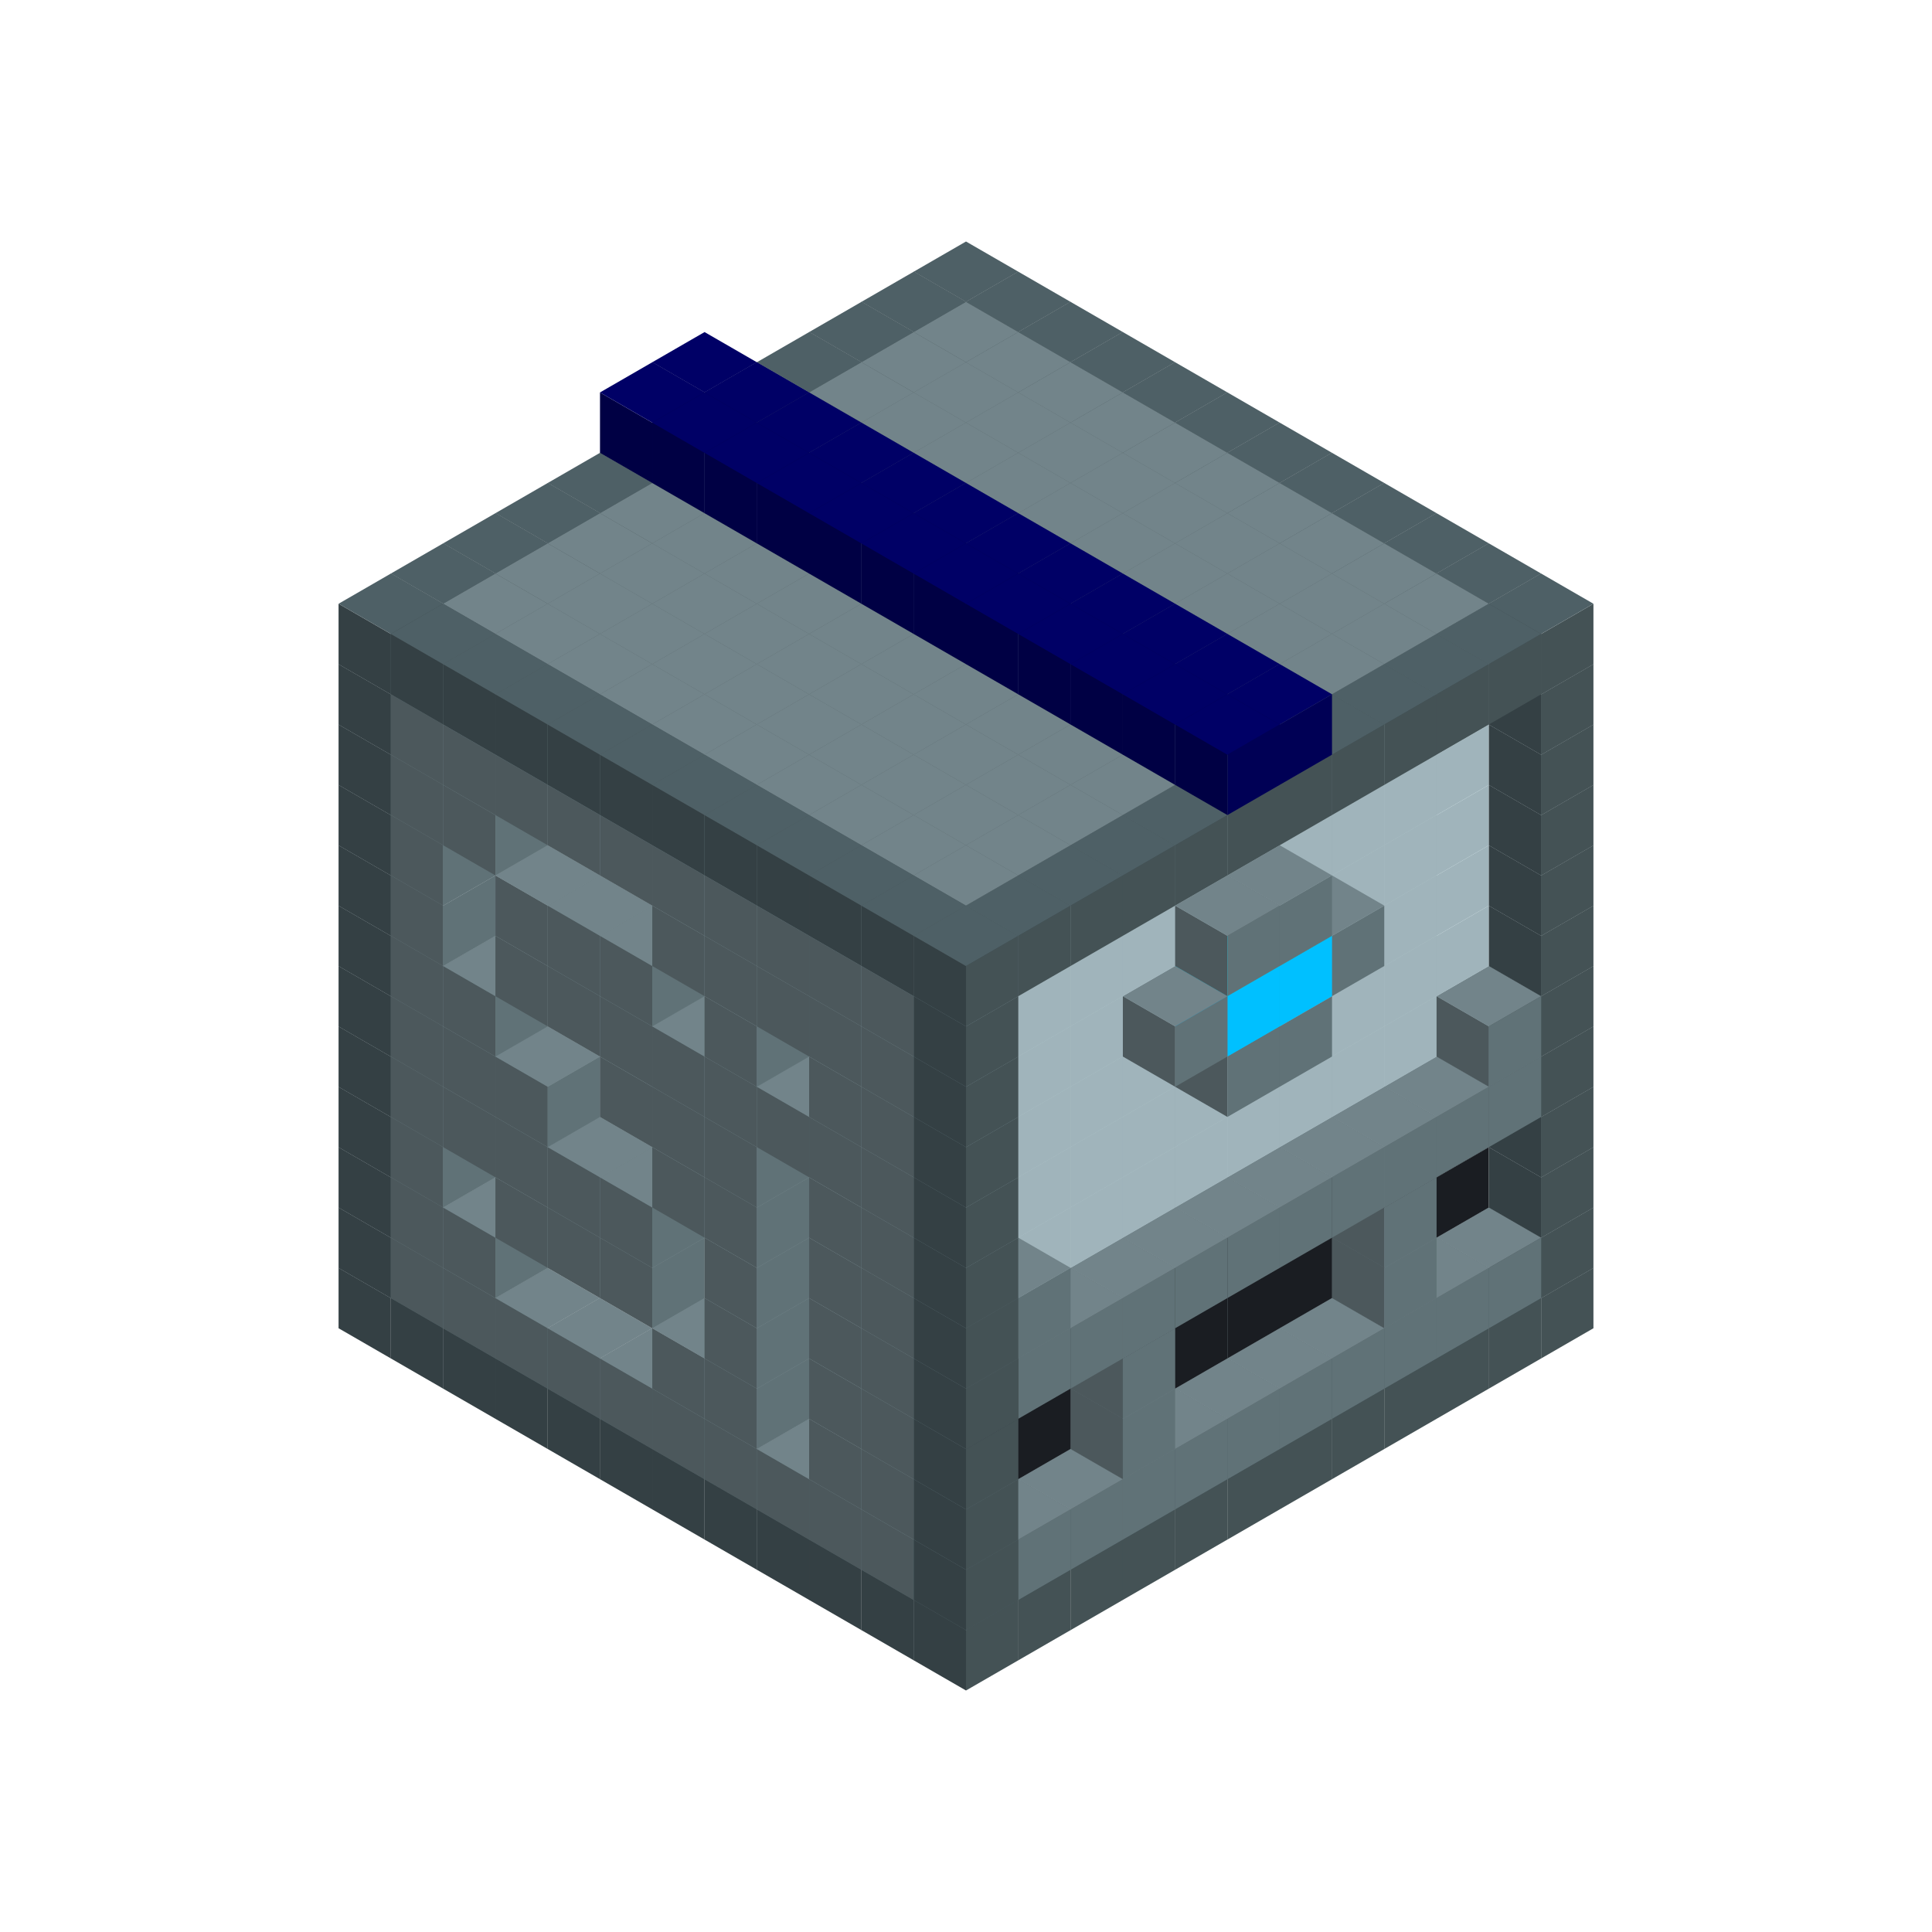 
<svg width='600' height='600' viewBox='4436371 5550000 3200000 3200000' xmlns='http://www.w3.org/2000/svg' xmlns:xlink='http://www.w3.org/1999/xlink'>
<use xlink:href='#v-0x00000070-4' transform='translate(983738,3600000)'/>
<use xlink:href='#v-0x00000070-4' transform='translate(1070341,3650000)'/>
<use xlink:href='#v-0x00000070-4' transform='translate(1156944,3700000)'/>
<use xlink:href='#v-0x00000070-4' transform='translate(1243547,3750000)'/>
<use xlink:href='#v-0x00000070-4' transform='translate(1330150,3800000)'/>
<use xlink:href='#v-0x00000070-4' transform='translate(1416753,3850000)'/>
<use xlink:href='#v-0x00000070-4' transform='translate(1503356,3900000)'/>
<use xlink:href='#v-0x00000070-4' transform='translate(1589959,3950000)'/>
<use xlink:href='#v-0x00000070-4' transform='translate(1676562,4000000)'/>
<use xlink:href='#v-0x00000070-4' transform='translate(1763165,4050000)'/>
<use xlink:href='#v-0x00000070-4' transform='translate(1849768,4100000)'/>
<use xlink:href='#v-0x00000070-4' transform='translate(2889004,3600000)'/>
<use xlink:href='#v-0x00000070-4' transform='translate(2802401,3650000)'/>
<use xlink:href='#v-0x00000070-4' transform='translate(2715798,3700000)'/>
<use xlink:href='#v-0x00000070-4' transform='translate(2629195,3750000)'/>
<use xlink:href='#v-0x00000070-4' transform='translate(2542592,3800000)'/>
<use xlink:href='#v-0x00000070-4' transform='translate(2455989,3850000)'/>
<use xlink:href='#v-0x00000070-4' transform='translate(2369386,3900000)'/>
<use xlink:href='#v-0x00000070-4' transform='translate(2282783,3950000)'/>
<use xlink:href='#v-0x00000070-4' transform='translate(2196180,4000000)'/>
<use xlink:href='#v-0x00000070-4' transform='translate(2109577,4050000)'/>
<use xlink:href='#v-0x00000070-4' transform='translate(2022974,4100000)'/>
<use xlink:href='#v-0x00000070-4' transform='translate(1936371,4150000)'/>
<use xlink:href='#v-0x00000070-4' transform='translate(983738,3500000)'/>
<use xlink:href='#v-0x00000070-1' transform='translate(1070341,3550000)'/>
<use xlink:href='#v-0x00000070-1' transform='translate(1156944,3600000)'/>
<use xlink:href='#v-0x00000070-1' transform='translate(1243547,3650000)'/>
<use xlink:href='#v-0x00000070-1' transform='translate(1330150,3700000)'/>
<use xlink:href='#v-0x00000070-1' transform='translate(1416753,3750000)'/>
<use xlink:href='#v-0x00000070-1' transform='translate(1503356,3800000)'/>
<use xlink:href='#v-0x00000070-1' transform='translate(1589959,3850000)'/>
<use xlink:href='#v-0x00000070-1' transform='translate(1676562,3900000)'/>
<use xlink:href='#v-0x00000070-1' transform='translate(1763165,3950000)'/>
<use xlink:href='#v-0x00000070-2' transform='translate(2715798,3500000)'/>
<use xlink:href='#v-0x00000070-2' transform='translate(2629195,3550000)'/>
<use xlink:href='#v-0x00000070-2' transform='translate(2542592,3600000)'/>
<use xlink:href='#v-0x00000070-2' transform='translate(2455989,3650000)'/>
<use xlink:href='#v-0x00000070-2' transform='translate(2369386,3700000)'/>
<use xlink:href='#v-0x00000070-2' transform='translate(2282783,3750000)'/>
<use xlink:href='#v-0x00000070-2' transform='translate(2196180,3800000)'/>
<use xlink:href='#v-0x00000070-2' transform='translate(2109577,3850000)'/>
<use xlink:href='#v-0x00000070-2' transform='translate(2022974,3900000)'/>
<use xlink:href='#v-0x00000070-2' transform='translate(1936371,3950000)'/>
<use xlink:href='#v-0x00000070-1' transform='translate(1849768,4000000)'/>
<use xlink:href='#v-0x00000070-4' transform='translate(2889004,3500000)'/>
<use xlink:href='#v-0x00000070-1' transform='translate(2802401,3550000)'/>
<use xlink:href='#v-0x00000070-1' transform='translate(2715798,3600000)'/>
<use xlink:href='#v-0x00000070-1' transform='translate(2629195,3650000)'/>
<use xlink:href='#v-0x00000070-1' transform='translate(2542592,3700000)'/>
<use xlink:href='#v-0x00000070-1' transform='translate(2455989,3750000)'/>
<use xlink:href='#v-0x00000070-1' transform='translate(2369386,3800000)'/>
<use xlink:href='#v-0x00000070-1' transform='translate(2282783,3850000)'/>
<use xlink:href='#v-0x00000070-1' transform='translate(2196180,3900000)'/>
<use xlink:href='#v-0x00000070-1' transform='translate(2109577,3950000)'/>
<use xlink:href='#v-0x00000070-1' transform='translate(2022974,4000000)'/>
<use xlink:href='#v-0x00000070-4' transform='translate(1936371,4050000)'/>
<use xlink:href='#v-0x00000070-4' transform='translate(983738,3400000)'/>
<use xlink:href='#v-0x00000070-1' transform='translate(1070341,3450000)'/>
<use xlink:href='#v-0x00000070-2' transform='translate(1243547,3450000)'/>
<use xlink:href='#v-0x00000070-1' transform='translate(1156944,3500000)'/>
<use xlink:href='#v-0x00000070-2' transform='translate(1330150,3500000)'/>
<use xlink:href='#v-0x00000070-2' transform='translate(1416753,3550000)'/>
<use xlink:href='#v-0x00000070-2' transform='translate(1503356,3600000)'/>
<use xlink:href='#v-0x00000070-2' transform='translate(1589959,3650000)'/>
<use xlink:href='#v-0x00000070-1' transform='translate(1503356,3700000)'/>
<use xlink:href='#v-0x00000070-2' transform='translate(1676562,3700000)'/>
<use xlink:href='#v-0x00000070-1' transform='translate(1589959,3750000)'/>
<use xlink:href='#v-0x00000070-2' transform='translate(1763165,3750000)'/>
<use xlink:href='#v-0x00000070-2' transform='translate(1849768,3800000)'/>
<use xlink:href='#v-0x00000070-1' transform='translate(1763165,3850000)'/>
<use xlink:href='#v-0x00000070-5' transform='translate(2715798,3400000)'/>
<use xlink:href='#v-0x00000070-5' transform='translate(2629195,3450000)'/>
<use xlink:href='#v-0x00000070-5' transform='translate(2542592,3500000)'/>
<use xlink:href='#v-0x00000070-5' transform='translate(2455989,3550000)'/>
<use xlink:href='#v-0x00000070-5' transform='translate(2369386,3600000)'/>
<use xlink:href='#v-0x00000070-5' transform='translate(2282783,3650000)'/>
<use xlink:href='#v-0x00000070-5' transform='translate(2196180,3700000)'/>
<use xlink:href='#v-0x00000070-5' transform='translate(2109577,3750000)'/>
<use xlink:href='#v-0x00000070-5' transform='translate(2022974,3800000)'/>
<use xlink:href='#v-0x00000070-5' transform='translate(1936371,3850000)'/>
<use xlink:href='#v-0x00000070-1' transform='translate(1849768,3900000)'/>
<use xlink:href='#v-0x00000070-4' transform='translate(2889004,3400000)'/>
<use xlink:href='#v-0x00000070-1' transform='translate(2629195,3550000)'/>
<use xlink:href='#v-0x00000070-1' transform='translate(2196180,3800000)'/>
<use xlink:href='#v-0x00000070-4' transform='translate(1936371,3950000)'/>
<use xlink:href='#v-0x00000070-4' transform='translate(983738,3300000)'/>
<use xlink:href='#v-0x00000070-1' transform='translate(1070341,3350000)'/>
<use xlink:href='#v-0x00000070-2' transform='translate(1243547,3350000)'/>
<use xlink:href='#v-0x00000070-2' transform='translate(1330150,3400000)'/>
<use xlink:href='#v-0x00000070-1' transform='translate(1243547,3450000)'/>
<use xlink:href='#v-0x00000070-2' transform='translate(1416753,3450000)'/>
<use xlink:href='#v-0x00000070-1' transform='translate(1330150,3500000)'/>
<use xlink:href='#v-0x00000070-2' transform='translate(1503356,3500000)'/>
<use xlink:href='#v-0x00000070-1' transform='translate(1416753,3550000)'/>
<use xlink:href='#v-0x00000070-2' transform='translate(1589959,3550000)'/>
<use xlink:href='#v-0x00000070-2' transform='translate(1676562,3600000)'/>
<use xlink:href='#v-0x00000070-1' transform='translate(1589959,3650000)'/>
<use xlink:href='#v-0x00000070-2' transform='translate(1763165,3650000)'/>
<use xlink:href='#v-0x00000070-2' transform='translate(1849768,3700000)'/>
<use xlink:href='#v-0x00000070-1' transform='translate(1763165,3750000)'/>
<use xlink:href='#v-0x00000070-5' transform='translate(2715798,3300000)'/>
<use xlink:href='#v-0x00000070-5' transform='translate(2629195,3350000)'/>
<use xlink:href='#v-0x00000070-5' transform='translate(2542592,3400000)'/>
<use xlink:href='#v-0x00000070-5' transform='translate(2455989,3450000)'/>
<use xlink:href='#v-0x00000070-5' transform='translate(2369386,3500000)'/>
<use xlink:href='#v-0x00000070-5' transform='translate(2282783,3550000)'/>
<use xlink:href='#v-0x00000070-5' transform='translate(2196180,3600000)'/>
<use xlink:href='#v-0x00000070-5' transform='translate(2109577,3650000)'/>
<use xlink:href='#v-0x00000070-5' transform='translate(2022974,3700000)'/>
<use xlink:href='#v-0x00000070-5' transform='translate(1936371,3750000)'/>
<use xlink:href='#v-0x00000070-1' transform='translate(1849768,3800000)'/>
<use xlink:href='#v-0x00000070-4' transform='translate(2889004,3300000)'/>
<use xlink:href='#v-0x00000070-1' transform='translate(2629195,3450000)'/>
<use xlink:href='#v-0x00000070-1' transform='translate(2196180,3700000)'/>
<use xlink:href='#v-0x00000070-4' transform='translate(1936371,3850000)'/>
<use xlink:href='#v-0x00000070-4' transform='translate(983738,3200000)'/>
<use xlink:href='#v-0x00000070-1' transform='translate(1070341,3250000)'/>
<use xlink:href='#v-0x00000070-2' transform='translate(1243547,3250000)'/>
<use xlink:href='#v-0x00000070-1' transform='translate(1156944,3300000)'/>
<use xlink:href='#v-0x00000070-2' transform='translate(1330150,3300000)'/>
<use xlink:href='#v-0x00000070-1' transform='translate(1243547,3350000)'/>
<use xlink:href='#v-0x00000070-2' transform='translate(1416753,3350000)'/>
<use xlink:href='#v-0x00000070-1' transform='translate(1330150,3400000)'/>
<use xlink:href='#v-0x00000070-2' transform='translate(1503356,3400000)'/>
<use xlink:href='#v-0x00000070-1' transform='translate(1416753,3450000)'/>
<use xlink:href='#v-0x00000070-2' transform='translate(1589959,3450000)'/>
<use xlink:href='#v-0x00000070-2' transform='translate(1676562,3500000)'/>
<use xlink:href='#v-0x00000070-1' transform='translate(1589959,3550000)'/>
<use xlink:href='#v-0x00000070-2' transform='translate(1763165,3550000)'/>
<use xlink:href='#v-0x00000070-2' transform='translate(1849768,3600000)'/>
<use xlink:href='#v-0x00000070-1' transform='translate(1763165,3650000)'/>
<use xlink:href='#v-0x00000070-2' transform='translate(2715798,3200000)'/>
<use xlink:href='#v-0x00000070-2' transform='translate(2629195,3250000)'/>
<use xlink:href='#v-0x00000070-2' transform='translate(2542592,3300000)'/>
<use xlink:href='#v-0x00000070-2' transform='translate(2455989,3350000)'/>
<use xlink:href='#v-0x00000070-2' transform='translate(2369386,3400000)'/>
<use xlink:href='#v-0x00000070-2' transform='translate(2282783,3450000)'/>
<use xlink:href='#v-0x00000070-2' transform='translate(2196180,3500000)'/>
<use xlink:href='#v-0x00000070-2' transform='translate(2109577,3550000)'/>
<use xlink:href='#v-0x00000070-2' transform='translate(2022974,3600000)'/>
<use xlink:href='#v-0x00000070-2' transform='translate(1936371,3650000)'/>
<use xlink:href='#v-0x00000070-1' transform='translate(1849768,3700000)'/>
<use xlink:href='#v-0x00000070-4' transform='translate(2889004,3200000)'/>
<use xlink:href='#v-0x00000070-1' transform='translate(2802401,3250000)'/>
<use xlink:href='#v-0x00000070-1' transform='translate(2715798,3300000)'/>
<use xlink:href='#v-0x00000070-1' transform='translate(2629195,3350000)'/>
<use xlink:href='#v-0x00000070-1' transform='translate(2542592,3400000)'/>
<use xlink:href='#v-0x00000070-1' transform='translate(2455989,3450000)'/>
<use xlink:href='#v-0x00000070-1' transform='translate(2369386,3500000)'/>
<use xlink:href='#v-0x00000070-1' transform='translate(2282783,3550000)'/>
<use xlink:href='#v-0x00000070-1' transform='translate(2196180,3600000)'/>
<use xlink:href='#v-0x00000070-1' transform='translate(2109577,3650000)'/>
<use xlink:href='#v-0x00000070-1' transform='translate(2022974,3700000)'/>
<use xlink:href='#v-0x00000070-4' transform='translate(1936371,3750000)'/>
<use xlink:href='#v-0x00000070-4' transform='translate(983738,3100000)'/>
<use xlink:href='#v-0x00000070-1' transform='translate(1070341,3150000)'/>
<use xlink:href='#v-0x00000070-2' transform='translate(1243547,3150000)'/>
<use xlink:href='#v-0x00000070-1' transform='translate(1156944,3200000)'/>
<use xlink:href='#v-0x00000070-2' transform='translate(1330150,3200000)'/>
<use xlink:href='#v-0x00000070-1' transform='translate(1243547,3250000)'/>
<use xlink:href='#v-0x00000070-2' transform='translate(1416753,3250000)'/>
<use xlink:href='#v-0x00000070-2' transform='translate(1503356,3300000)'/>
<use xlink:href='#v-0x00000070-2' transform='translate(1589959,3350000)'/>
<use xlink:href='#v-0x00000070-1' transform='translate(1503356,3400000)'/>
<use xlink:href='#v-0x00000070-2' transform='translate(1676562,3400000)'/>
<use xlink:href='#v-0x00000070-1' transform='translate(1589959,3450000)'/>
<use xlink:href='#v-0x00000070-2' transform='translate(1763165,3450000)'/>
<use xlink:href='#v-0x00000070-2' transform='translate(1849768,3500000)'/>
<use xlink:href='#v-0x00000070-1' transform='translate(1763165,3550000)'/>
<use xlink:href='#v-0x00000070-2' transform='translate(2715798,3100000)'/>
<use xlink:href='#v-0x00000070-2' transform='translate(2629195,3150000)'/>
<use xlink:href='#v-0x00000070-2' transform='translate(2542592,3200000)'/>
<use xlink:href='#v-0x00000070-2' transform='translate(2455989,3250000)'/>
<use xlink:href='#v-0x00000070-2' transform='translate(2369386,3300000)'/>
<use xlink:href='#v-0x00000070-2' transform='translate(2282783,3350000)'/>
<use xlink:href='#v-0x00000070-2' transform='translate(2196180,3400000)'/>
<use xlink:href='#v-0x00000070-2' transform='translate(2109577,3450000)'/>
<use xlink:href='#v-0x00000070-2' transform='translate(2022974,3500000)'/>
<use xlink:href='#v-0x00000070-2' transform='translate(1936371,3550000)'/>
<use xlink:href='#v-0x00000070-1' transform='translate(1849768,3600000)'/>
<use xlink:href='#v-0x00000070-4' transform='translate(2889004,3100000)'/>
<use xlink:href='#v-0x00000070-1' transform='translate(2802401,3150000)'/>
<use xlink:href='#v-0x00000070-1' transform='translate(2022974,3600000)'/>
<use xlink:href='#v-0x00000070-4' transform='translate(1936371,3650000)'/>
<use xlink:href='#v-0x00000070-4' transform='translate(983738,3000000)'/>
<use xlink:href='#v-0x00000070-1' transform='translate(1070341,3050000)'/>
<use xlink:href='#v-0x00000070-2' transform='translate(1243547,3050000)'/>
<use xlink:href='#v-0x00000070-1' transform='translate(1156944,3100000)'/>
<use xlink:href='#v-0x00000070-2' transform='translate(1330150,3100000)'/>
<use xlink:href='#v-0x00000070-2' transform='translate(1416753,3150000)'/>
<use xlink:href='#v-0x00000070-2' transform='translate(1503356,3200000)'/>
<use xlink:href='#v-0x00000070-1' transform='translate(1416753,3250000)'/>
<use xlink:href='#v-0x00000070-2' transform='translate(1589959,3250000)'/>
<use xlink:href='#v-0x00000070-1' transform='translate(1503356,3300000)'/>
<use xlink:href='#v-0x00000070-2' transform='translate(1676562,3300000)'/>
<use xlink:href='#v-0x00000070-1' transform='translate(1589959,3350000)'/>
<use xlink:href='#v-0x00000070-2' transform='translate(1763165,3350000)'/>
<use xlink:href='#v-0x00000070-2' transform='translate(1849768,3400000)'/>
<use xlink:href='#v-0x00000070-1' transform='translate(1763165,3450000)'/>
<use xlink:href='#v-0x00000070-2' transform='translate(2715798,3000000)'/>
<use xlink:href='#v-0x00000070-2' transform='translate(2629195,3050000)'/>
<use xlink:href='#v-0x00000070-2' transform='translate(2542592,3100000)'/>
<use xlink:href='#v-0x00000070-2' transform='translate(2455989,3150000)'/>
<use xlink:href='#v-0x00000070-2' transform='translate(2369386,3200000)'/>
<use xlink:href='#v-0x00000070-2' transform='translate(2282783,3250000)'/>
<use xlink:href='#v-0x00000070-2' transform='translate(2196180,3300000)'/>
<use xlink:href='#v-0x00000070-2' transform='translate(2109577,3350000)'/>
<use xlink:href='#v-0x00000070-2' transform='translate(2022974,3400000)'/>
<use xlink:href='#v-0x00000070-2' transform='translate(1936371,3450000)'/>
<use xlink:href='#v-0x00000070-1' transform='translate(1849768,3500000)'/>
<use xlink:href='#v-0x00000070-4' transform='translate(2889004,3000000)'/>
<use xlink:href='#v-0x00000070-4' transform='translate(1936371,3550000)'/>
<use xlink:href='#v-0x00000070-4' transform='translate(983738,2900000)'/>
<use xlink:href='#v-0x00000070-1' transform='translate(1070341,2950000)'/>
<use xlink:href='#v-0x00000070-2' transform='translate(1243547,2950000)'/>
<use xlink:href='#v-0x00000070-2' transform='translate(1330150,3000000)'/>
<use xlink:href='#v-0x00000070-1' transform='translate(1243547,3050000)'/>
<use xlink:href='#v-0x00000070-2' transform='translate(1416753,3050000)'/>
<use xlink:href='#v-0x00000070-1' transform='translate(1330150,3100000)'/>
<use xlink:href='#v-0x00000070-2' transform='translate(1503356,3100000)'/>
<use xlink:href='#v-0x00000070-1' transform='translate(1416753,3150000)'/>
<use xlink:href='#v-0x00000070-2' transform='translate(1589959,3150000)'/>
<use xlink:href='#v-0x00000070-1' transform='translate(1503356,3200000)'/>
<use xlink:href='#v-0x00000070-2' transform='translate(1676562,3200000)'/>
<use xlink:href='#v-0x00000070-1' transform='translate(1589959,3250000)'/>
<use xlink:href='#v-0x00000070-2' transform='translate(1763165,3250000)'/>
<use xlink:href='#v-0x00000070-1' transform='translate(1676562,3300000)'/>
<use xlink:href='#v-0x00000070-2' transform='translate(1849768,3300000)'/>
<use xlink:href='#v-0x00000070-1' transform='translate(1763165,3350000)'/>
<use xlink:href='#v-0x00000070-2' transform='translate(2715798,2900000)'/>
<use xlink:href='#v-0x00000070-2' transform='translate(2629195,2950000)'/>
<use xlink:href='#v-0x00000070-2' transform='translate(2542592,3000000)'/>
<use xlink:href='#v-0x00000070-2' transform='translate(2455989,3050000)'/>
<use xlink:href='#v-0x00000070-2' transform='translate(2369386,3100000)'/>
<use xlink:href='#v-0x00000070-2' transform='translate(2282783,3150000)'/>
<use xlink:href='#v-0x00000070-2' transform='translate(2196180,3200000)'/>
<use xlink:href='#v-0x00000070-2' transform='translate(2109577,3250000)'/>
<use xlink:href='#v-0x00000070-2' transform='translate(2022974,3300000)'/>
<use xlink:href='#v-0x00000070-2' transform='translate(1936371,3350000)'/>
<use xlink:href='#v-0x00000070-1' transform='translate(1849768,3400000)'/>
<use xlink:href='#v-0x00000070-4' transform='translate(2889004,2900000)'/>
<use xlink:href='#v-0x00000070-1' transform='translate(2455989,3150000)'/>
<use xlink:href='#v-0x00000070-1' transform='translate(2369386,3200000)'/>
<use xlink:href='#v-0x00000070-4' transform='translate(1936371,3450000)'/>
<use xlink:href='#v-0x00000070-4' transform='translate(983738,2800000)'/>
<use xlink:href='#v-0x00000070-1' transform='translate(1070341,2850000)'/>
<use xlink:href='#v-0x00000070-2' transform='translate(1243547,2850000)'/>
<use xlink:href='#v-0x00000070-2' transform='translate(1330150,2900000)'/>
<use xlink:href='#v-0x00000070-1' transform='translate(1243547,2950000)'/>
<use xlink:href='#v-0x00000070-2' transform='translate(1416753,2950000)'/>
<use xlink:href='#v-0x00000070-1' transform='translate(1330150,3000000)'/>
<use xlink:href='#v-0x00000070-2' transform='translate(1503356,3000000)'/>
<use xlink:href='#v-0x00000070-1' transform='translate(1416753,3050000)'/>
<use xlink:href='#v-0x00000070-2' transform='translate(1589959,3050000)'/>
<use xlink:href='#v-0x00000070-2' transform='translate(1676562,3100000)'/>
<use xlink:href='#v-0x00000070-1' transform='translate(1589959,3150000)'/>
<use xlink:href='#v-0x00000070-2' transform='translate(1763165,3150000)'/>
<use xlink:href='#v-0x00000070-2' transform='translate(1849768,3200000)'/>
<use xlink:href='#v-0x00000070-1' transform='translate(1763165,3250000)'/>
<use xlink:href='#v-0x00000070-2' transform='translate(2715798,2800000)'/>
<use xlink:href='#v-0x00000070-2' transform='translate(2629195,2850000)'/>
<use xlink:href='#v-0x00000070-2' transform='translate(2542592,2900000)'/>
<use xlink:href='#v-0x00000070-2' transform='translate(2455989,2950000)'/>
<use xlink:href='#v-0x00000070-2' transform='translate(2369386,3000000)'/>
<use xlink:href='#v-0x00000070-2' transform='translate(2282783,3050000)'/>
<use xlink:href='#v-0x00000070-2' transform='translate(2196180,3100000)'/>
<use xlink:href='#v-0x00000070-2' transform='translate(2109577,3150000)'/>
<use xlink:href='#v-0x00000070-2' transform='translate(2022974,3200000)'/>
<use xlink:href='#v-0x00000070-2' transform='translate(1936371,3250000)'/>
<use xlink:href='#v-0x00000070-1' transform='translate(1849768,3300000)'/>
<use xlink:href='#v-0x00000070-4' transform='translate(2889004,2800000)'/>
<use xlink:href='#v-0x00000070-1' transform='translate(2542592,3000000)'/>
<use xlink:href='#v-0x00000070-3' transform='translate(2455989,3050000)'/>
<use xlink:href='#v-0x00000070-3' transform='translate(2369386,3100000)'/>
<use xlink:href='#v-0x00000070-1' transform='translate(2282783,3150000)'/>
<use xlink:href='#v-0x00000070-4' transform='translate(1936371,3350000)'/>
<use xlink:href='#v-0x00000070-4' transform='translate(983738,2700000)'/>
<use xlink:href='#v-0x00000070-1' transform='translate(1070341,2750000)'/>
<use xlink:href='#v-0x00000070-2' transform='translate(1243547,2750000)'/>
<use xlink:href='#v-0x00000070-1' transform='translate(1156944,2800000)'/>
<use xlink:href='#v-0x00000070-2' transform='translate(1330150,2800000)'/>
<use xlink:href='#v-0x00000070-2' transform='translate(1416753,2850000)'/>
<use xlink:href='#v-0x00000070-2' transform='translate(1503356,2900000)'/>
<use xlink:href='#v-0x00000070-2' transform='translate(1589959,2950000)'/>
<use xlink:href='#v-0x00000070-1' transform='translate(1503356,3000000)'/>
<use xlink:href='#v-0x00000070-2' transform='translate(1676562,3000000)'/>
<use xlink:href='#v-0x00000070-1' transform='translate(1589959,3050000)'/>
<use xlink:href='#v-0x00000070-2' transform='translate(1763165,3050000)'/>
<use xlink:href='#v-0x00000070-1' transform='translate(1676562,3100000)'/>
<use xlink:href='#v-0x00000070-2' transform='translate(1849768,3100000)'/>
<use xlink:href='#v-0x00000070-1' transform='translate(1763165,3150000)'/>
<use xlink:href='#v-0x00000070-2' transform='translate(2715798,2700000)'/>
<use xlink:href='#v-0x00000070-2' transform='translate(2629195,2750000)'/>
<use xlink:href='#v-0x00000070-2' transform='translate(2542592,2800000)'/>
<use xlink:href='#v-0x00000070-2' transform='translate(2455989,2850000)'/>
<use xlink:href='#v-0x00000070-2' transform='translate(2369386,2900000)'/>
<use xlink:href='#v-0x00000070-2' transform='translate(2282783,2950000)'/>
<use xlink:href='#v-0x00000070-2' transform='translate(2196180,3000000)'/>
<use xlink:href='#v-0x00000070-2' transform='translate(2109577,3050000)'/>
<use xlink:href='#v-0x00000070-2' transform='translate(2022974,3100000)'/>
<use xlink:href='#v-0x00000070-2' transform='translate(1936371,3150000)'/>
<use xlink:href='#v-0x00000070-1' transform='translate(1849768,3200000)'/>
<use xlink:href='#v-0x00000070-4' transform='translate(2889004,2700000)'/>
<use xlink:href='#v-0x00000070-1' transform='translate(2455989,2950000)'/>
<use xlink:href='#v-0x00000070-1' transform='translate(2369386,3000000)'/>
<use xlink:href='#v-0x00000070-4' transform='translate(1936371,3250000)'/>
<use xlink:href='#v-0x00000070-4' transform='translate(983738,2600000)'/>
<use xlink:href='#v-0x00000070-1' transform='translate(1070341,2650000)'/>
<use xlink:href='#v-0x00000070-1' transform='translate(1156944,2700000)'/>
<use xlink:href='#v-0x00000070-1' transform='translate(1243547,2750000)'/>
<use xlink:href='#v-0x00000070-1' transform='translate(1330150,2800000)'/>
<use xlink:href='#v-0x00000070-1' transform='translate(1416753,2850000)'/>
<use xlink:href='#v-0x00000070-1' transform='translate(1503356,2900000)'/>
<use xlink:href='#v-0x00000070-1' transform='translate(1589959,2950000)'/>
<use xlink:href='#v-0x00000070-1' transform='translate(1676562,3000000)'/>
<use xlink:href='#v-0x00000070-1' transform='translate(1763165,3050000)'/>
<use xlink:href='#v-0x00000070-2' transform='translate(2715798,2600000)'/>
<use xlink:href='#v-0x00000070-2' transform='translate(2629195,2650000)'/>
<use xlink:href='#v-0x00000070-2' transform='translate(2542592,2700000)'/>
<use xlink:href='#v-0x00000070-2' transform='translate(2455989,2750000)'/>
<use xlink:href='#v-0x00000070-2' transform='translate(2369386,2800000)'/>
<use xlink:href='#v-0x00000070-2' transform='translate(2282783,2850000)'/>
<use xlink:href='#v-0x00000070-2' transform='translate(2196180,2900000)'/>
<use xlink:href='#v-0x00000070-2' transform='translate(2109577,2950000)'/>
<use xlink:href='#v-0x00000070-2' transform='translate(2022974,3000000)'/>
<use xlink:href='#v-0x00000070-2' transform='translate(1936371,3050000)'/>
<use xlink:href='#v-0x00000070-1' transform='translate(1849768,3100000)'/>
<use xlink:href='#v-0x00000070-4' transform='translate(2889004,2600000)'/>
<use xlink:href='#v-0x00000070-4' transform='translate(1936371,3150000)'/>
<use xlink:href='#v-0x00000070-4' transform='translate(1936371,1950000)'/>
<use xlink:href='#v-0x00000070-4' transform='translate(1849768,2000000)'/>
<use xlink:href='#v-0x00000070-4' transform='translate(1763165,2050000)'/>
<use xlink:href='#v-0x00000070-4' transform='translate(1676562,2100000)'/>
<use xlink:href='#v-0x00000070-4' transform='translate(1589959,2150000)'/>
<use xlink:href='#v-0x00000070-4' transform='translate(1503356,2200000)'/>
<use xlink:href='#v-0x00000070-4' transform='translate(1416753,2250000)'/>
<use xlink:href='#v-0x00000070-4' transform='translate(1330150,2300000)'/>
<use xlink:href='#v-0x00000070-4' transform='translate(1243547,2350000)'/>
<use xlink:href='#v-0x00000070-4' transform='translate(1156944,2400000)'/>
<use xlink:href='#v-0x00000070-4' transform='translate(1070341,2450000)'/>
<use xlink:href='#v-0x00000070-4' transform='translate(983738,2500000)'/>
<use xlink:href='#v-0x00000070-4' transform='translate(2022974,2000000)'/>
<use xlink:href='#v-0x00000070-1' transform='translate(1936371,2050000)'/>
<use xlink:href='#v-0x00000070-1' transform='translate(1849768,2100000)'/>
<use xlink:href='#v-0x00000070-1' transform='translate(1763165,2150000)'/>
<use xlink:href='#v-0x00000070-1' transform='translate(1676562,2200000)'/>
<use xlink:href='#v-0x00000070-1' transform='translate(1589959,2250000)'/>
<use xlink:href='#v-0x00000070-1' transform='translate(1503356,2300000)'/>
<use xlink:href='#v-0x00000070-1' transform='translate(1416753,2350000)'/>
<use xlink:href='#v-0x00000070-1' transform='translate(1330150,2400000)'/>
<use xlink:href='#v-0x00000070-1' transform='translate(1243547,2450000)'/>
<use xlink:href='#v-0x00000070-1' transform='translate(1156944,2500000)'/>
<use xlink:href='#v-0x00000070-4' transform='translate(1070341,2550000)'/>
<use xlink:href='#v-0x00000070-4' transform='translate(2109577,2050000)'/>
<use xlink:href='#v-0x00000070-1' transform='translate(2022974,2100000)'/>
<use xlink:href='#v-0x00000070-1' transform='translate(1936371,2150000)'/>
<use xlink:href='#v-0x00000070-1' transform='translate(1849768,2200000)'/>
<use xlink:href='#v-0x00000070-1' transform='translate(1763165,2250000)'/>
<use xlink:href='#v-0x00000070-1' transform='translate(1676562,2300000)'/>
<use xlink:href='#v-0x00000070-1' transform='translate(1589959,2350000)'/>
<use xlink:href='#v-0x00000070-1' transform='translate(1503356,2400000)'/>
<use xlink:href='#v-0x00000070-1' transform='translate(1416753,2450000)'/>
<use xlink:href='#v-0x00000070-1' transform='translate(1330150,2500000)'/>
<use xlink:href='#v-0x00000070-1' transform='translate(1243547,2550000)'/>
<use xlink:href='#v-0x00000070-4' transform='translate(1156944,2600000)'/>
<use xlink:href='#v-0x00000070-4' transform='translate(2196180,2100000)'/>
<use xlink:href='#v-0x00000070-1' transform='translate(2109577,2150000)'/>
<use xlink:href='#v-0x00000070-1' transform='translate(2022974,2200000)'/>
<use xlink:href='#v-0x00000070-1' transform='translate(1936371,2250000)'/>
<use xlink:href='#v-0x00000070-1' transform='translate(1849768,2300000)'/>
<use xlink:href='#v-0x00000070-1' transform='translate(1763165,2350000)'/>
<use xlink:href='#v-0x00000070-1' transform='translate(1676562,2400000)'/>
<use xlink:href='#v-0x00000070-1' transform='translate(1589959,2450000)'/>
<use xlink:href='#v-0x00000070-1' transform='translate(1503356,2500000)'/>
<use xlink:href='#v-0x00000070-1' transform='translate(1416753,2550000)'/>
<use xlink:href='#v-0x00000070-1' transform='translate(1330150,2600000)'/>
<use xlink:href='#v-0x00000070-4' transform='translate(1243547,2650000)'/>
<use xlink:href='#v-0x00000070-4' transform='translate(2282783,2150000)'/>
<use xlink:href='#v-0x00000070-1' transform='translate(2196180,2200000)'/>
<use xlink:href='#v-0x00000070-1' transform='translate(2109577,2250000)'/>
<use xlink:href='#v-0x00000070-1' transform='translate(2022974,2300000)'/>
<use xlink:href='#v-0x00000070-1' transform='translate(1936371,2350000)'/>
<use xlink:href='#v-0x00000070-1' transform='translate(1849768,2400000)'/>
<use xlink:href='#v-0x00000070-1' transform='translate(1763165,2450000)'/>
<use xlink:href='#v-0x00000070-1' transform='translate(1676562,2500000)'/>
<use xlink:href='#v-0x00000070-1' transform='translate(1589959,2550000)'/>
<use xlink:href='#v-0x00000070-1' transform='translate(1503356,2600000)'/>
<use xlink:href='#v-0x00000070-1' transform='translate(1416753,2650000)'/>
<use xlink:href='#v-0x00000070-4' transform='translate(1330150,2700000)'/>
<use xlink:href='#v-0x00000070-4' transform='translate(2369386,2200000)'/>
<use xlink:href='#v-0x00000070-1' transform='translate(2282783,2250000)'/>
<use xlink:href='#v-0x00000070-1' transform='translate(2196180,2300000)'/>
<use xlink:href='#v-0x00000070-1' transform='translate(2109577,2350000)'/>
<use xlink:href='#v-0x00000070-1' transform='translate(2022974,2400000)'/>
<use xlink:href='#v-0x00000070-1' transform='translate(1936371,2450000)'/>
<use xlink:href='#v-0x00000070-1' transform='translate(1849768,2500000)'/>
<use xlink:href='#v-0x00000070-1' transform='translate(1763165,2550000)'/>
<use xlink:href='#v-0x00000070-1' transform='translate(1676562,2600000)'/>
<use xlink:href='#v-0x00000070-1' transform='translate(1589959,2650000)'/>
<use xlink:href='#v-0x00000070-1' transform='translate(1503356,2700000)'/>
<use xlink:href='#v-0x00000070-4' transform='translate(1416753,2750000)'/>
<use xlink:href='#v-0x00000070-4' transform='translate(2455989,2250000)'/>
<use xlink:href='#v-0x00000070-1' transform='translate(2369386,2300000)'/>
<use xlink:href='#v-0x00000070-1' transform='translate(2282783,2350000)'/>
<use xlink:href='#v-0x00000070-1' transform='translate(2196180,2400000)'/>
<use xlink:href='#v-0x00000070-1' transform='translate(2109577,2450000)'/>
<use xlink:href='#v-0x00000070-1' transform='translate(2022974,2500000)'/>
<use xlink:href='#v-0x00000070-1' transform='translate(1936371,2550000)'/>
<use xlink:href='#v-0x00000070-1' transform='translate(1849768,2600000)'/>
<use xlink:href='#v-0x00000070-1' transform='translate(1763165,2650000)'/>
<use xlink:href='#v-0x00000070-1' transform='translate(1676562,2700000)'/>
<use xlink:href='#v-0x00000070-1' transform='translate(1589959,2750000)'/>
<use xlink:href='#v-0x00000070-4' transform='translate(1503356,2800000)'/>
<use xlink:href='#v-0x00000070-4' transform='translate(2542592,2300000)'/>
<use xlink:href='#v-0x00000070-1' transform='translate(2455989,2350000)'/>
<use xlink:href='#v-0x00000070-1' transform='translate(2369386,2400000)'/>
<use xlink:href='#v-0x00000070-1' transform='translate(2282783,2450000)'/>
<use xlink:href='#v-0x00000070-1' transform='translate(2196180,2500000)'/>
<use xlink:href='#v-0x00000070-1' transform='translate(2109577,2550000)'/>
<use xlink:href='#v-0x00000070-1' transform='translate(2022974,2600000)'/>
<use xlink:href='#v-0x00000070-1' transform='translate(1936371,2650000)'/>
<use xlink:href='#v-0x00000070-1' transform='translate(1849768,2700000)'/>
<use xlink:href='#v-0x00000070-1' transform='translate(1763165,2750000)'/>
<use xlink:href='#v-0x00000070-1' transform='translate(1676562,2800000)'/>
<use xlink:href='#v-0x00000070-4' transform='translate(1589959,2850000)'/>
<use xlink:href='#v-0x00000070-4' transform='translate(2629195,2350000)'/>
<use xlink:href='#v-0x00000070-1' transform='translate(2542592,2400000)'/>
<use xlink:href='#v-0x00000070-1' transform='translate(2455989,2450000)'/>
<use xlink:href='#v-0x00000070-1' transform='translate(2369386,2500000)'/>
<use xlink:href='#v-0x00000070-1' transform='translate(2282783,2550000)'/>
<use xlink:href='#v-0x00000070-1' transform='translate(2196180,2600000)'/>
<use xlink:href='#v-0x00000070-1' transform='translate(2109577,2650000)'/>
<use xlink:href='#v-0x00000070-1' transform='translate(2022974,2700000)'/>
<use xlink:href='#v-0x00000070-1' transform='translate(1936371,2750000)'/>
<use xlink:href='#v-0x00000070-1' transform='translate(1849768,2800000)'/>
<use xlink:href='#v-0x00000070-1' transform='translate(1763165,2850000)'/>
<use xlink:href='#v-0x00000070-4' transform='translate(1676562,2900000)'/>
<use xlink:href='#v-0x00000070-4' transform='translate(2715798,2400000)'/>
<use xlink:href='#v-0x00000070-1' transform='translate(2629195,2450000)'/>
<use xlink:href='#v-0x00000070-1' transform='translate(2542592,2500000)'/>
<use xlink:href='#v-0x00000070-1' transform='translate(2455989,2550000)'/>
<use xlink:href='#v-0x00000070-1' transform='translate(2369386,2600000)'/>
<use xlink:href='#v-0x00000070-1' transform='translate(2282783,2650000)'/>
<use xlink:href='#v-0x00000070-1' transform='translate(2196180,2700000)'/>
<use xlink:href='#v-0x00000070-1' transform='translate(2109577,2750000)'/>
<use xlink:href='#v-0x00000070-1' transform='translate(2022974,2800000)'/>
<use xlink:href='#v-0x00000070-1' transform='translate(1936371,2850000)'/>
<use xlink:href='#v-0x00000070-1' transform='translate(1849768,2900000)'/>
<use xlink:href='#v-0x00000070-4' transform='translate(1763165,2950000)'/>
<use xlink:href='#v-0x00000070-4' transform='translate(2802401,2450000)'/>
<use xlink:href='#v-0x00000070-1' transform='translate(2715798,2500000)'/>
<use xlink:href='#v-0x00000070-1' transform='translate(2629195,2550000)'/>
<use xlink:href='#v-0x00000070-1' transform='translate(2542592,2600000)'/>
<use xlink:href='#v-0x00000070-1' transform='translate(2455989,2650000)'/>
<use xlink:href='#v-0x00000070-1' transform='translate(2369386,2700000)'/>
<use xlink:href='#v-0x00000070-1' transform='translate(2282783,2750000)'/>
<use xlink:href='#v-0x00000070-1' transform='translate(2196180,2800000)'/>
<use xlink:href='#v-0x00000070-1' transform='translate(2109577,2850000)'/>
<use xlink:href='#v-0x00000070-1' transform='translate(2022974,2900000)'/>
<use xlink:href='#v-0x00000070-1' transform='translate(1936371,2950000)'/>
<use xlink:href='#v-0x00000070-4' transform='translate(1849768,3000000)'/>
<use xlink:href='#v-0x00000070-4' transform='translate(2889004,2500000)'/>
<use xlink:href='#v-0x00000070-4' transform='translate(2802401,2550000)'/>
<use xlink:href='#v-0x00000070-4' transform='translate(2715798,2600000)'/>
<use xlink:href='#v-0x00000070-4' transform='translate(2629195,2650000)'/>
<use xlink:href='#v-0x00000070-4' transform='translate(2542592,2700000)'/>
<use xlink:href='#v-0x00000070-4' transform='translate(2455989,2750000)'/>
<use xlink:href='#v-0x00000070-4' transform='translate(2369386,2800000)'/>
<use xlink:href='#v-0x00000070-4' transform='translate(2282783,2850000)'/>
<use xlink:href='#v-0x00000070-4' transform='translate(2196180,2900000)'/>
<use xlink:href='#v-0x00000070-4' transform='translate(2109577,2950000)'/>
<use xlink:href='#v-0x00000070-4' transform='translate(2022974,3000000)'/>
<use xlink:href='#v-0x00000070-4' transform='translate(1936371,3050000)'/>
<use xlink:href='#v-0x00000070-6' transform='translate(1503356,2100000)'/>
<use xlink:href='#v-0x00000070-6' transform='translate(1416753,2150000)'/>
<use xlink:href='#v-0x00000070-6' transform='translate(1589959,2150000)'/>
<use xlink:href='#v-0x00000070-6' transform='translate(1503356,2200000)'/>
<use xlink:href='#v-0x00000070-6' transform='translate(1676562,2200000)'/>
<use xlink:href='#v-0x00000070-6' transform='translate(1589959,2250000)'/>
<use xlink:href='#v-0x00000070-6' transform='translate(1763165,2250000)'/>
<use xlink:href='#v-0x00000070-6' transform='translate(1676562,2300000)'/>
<use xlink:href='#v-0x00000070-6' transform='translate(1849768,2300000)'/>
<use xlink:href='#v-0x00000070-6' transform='translate(1763165,2350000)'/>
<use xlink:href='#v-0x00000070-6' transform='translate(1936371,2350000)'/>
<use xlink:href='#v-0x00000070-6' transform='translate(1849768,2400000)'/>
<use xlink:href='#v-0x00000070-6' transform='translate(2022974,2400000)'/>
<use xlink:href='#v-0x00000070-6' transform='translate(1936371,2450000)'/>
<use xlink:href='#v-0x00000070-6' transform='translate(2109577,2450000)'/>
<use xlink:href='#v-0x00000070-6' transform='translate(2022974,2500000)'/>
<use xlink:href='#v-0x00000070-6' transform='translate(2196180,2500000)'/>
<use xlink:href='#v-0x00000070-6' transform='translate(2109577,2550000)'/>
<use xlink:href='#v-0x00000070-6' transform='translate(2282783,2550000)'/>
<use xlink:href='#v-0x00000070-6' transform='translate(2196180,2600000)'/>
<use xlink:href='#v-0x00000070-6' transform='translate(2369386,2600000)'/>
<use xlink:href='#v-0x00000070-6' transform='translate(2282783,2650000)'/>
<use xlink:href='#v-0x00000070-6' transform='translate(2455989,2650000)'/>
<use xlink:href='#v-0x00000070-6' transform='translate(2369386,2700000)'/>
<defs>
<g id='v-0x00000070-1'>
<polygon points='4100000,4100000 4100000,4200000 4013397,4150000 4013397,4050000' fill='#4c585c'/>
<polygon points='4100000,4100000 4100000,4200000 4186602,4150000 4186602,4050000' fill='#607277'/>
<polygon points='4100000,4100000 4013397,4050000 4100000,4000000 4186602,4050000' fill='#72848a'/>
</g>
<g id='v-0x00000070-2'>
<polygon points='4100000,4100000 4100000,4200000 4013397,4150000 4013397,4050000' fill='#809094'/>
<polygon points='4100000,4100000 4100000,4200000 4186602,4150000 4186602,4050000' fill='#a0b4bb'/>
<polygon points='4100000,4100000 4013397,4050000 4100000,4000000 4186602,4050000' fill='#c0d8de'/>
</g>
<g id='v-0x00000070-3'>
<polygon points='4100000,4100000 4100000,4200000 4013397,4150000 4013397,4050000' fill='#0098cc'/>
<polygon points='4100000,4100000 4100000,4200000 4186602,4150000 4186602,4050000' fill='#00c0ff'/>
<polygon points='4100000,4100000 4013397,4050000 4100000,4000000 4186602,4050000' fill='#00e4ff'/>
</g>
<g id='v-0x00000070-4'>
<polygon points='4100000,4100000 4100000,4200000 4013397,4150000 4013397,4050000' fill='#344044'/>
<polygon points='4100000,4100000 4100000,4200000 4186602,4150000 4186602,4050000' fill='#445255'/>
<polygon points='4100000,4100000 4013397,4050000 4100000,4000000 4186602,4050000' fill='#4e6066'/>
</g>
<g id='v-0x00000070-5'>
<polygon points='4100000,4100000 4100000,4200000 4013397,4150000 4013397,4050000' fill='#141418'/>
<polygon points='4100000,4100000 4100000,4200000 4186602,4150000 4186602,4050000' fill='#1a1d22'/>
<polygon points='4100000,4100000 4013397,4050000 4100000,4000000 4186602,4050000' fill='#1e1e24'/>
</g>
<g id='v-0x00000070-6'>
<polygon points='4100000,4100000 4100000,4200000 4013397,4150000 4013397,4050000' fill='#000044'/>
<polygon points='4100000,4100000 4100000,4200000 4186602,4150000 4186602,4050000' fill='#000055'/>
<polygon points='4100000,4100000 4013397,4050000 4100000,4000000 4186602,4050000' fill='#000066'/>
</g>
</defs>
</svg>
